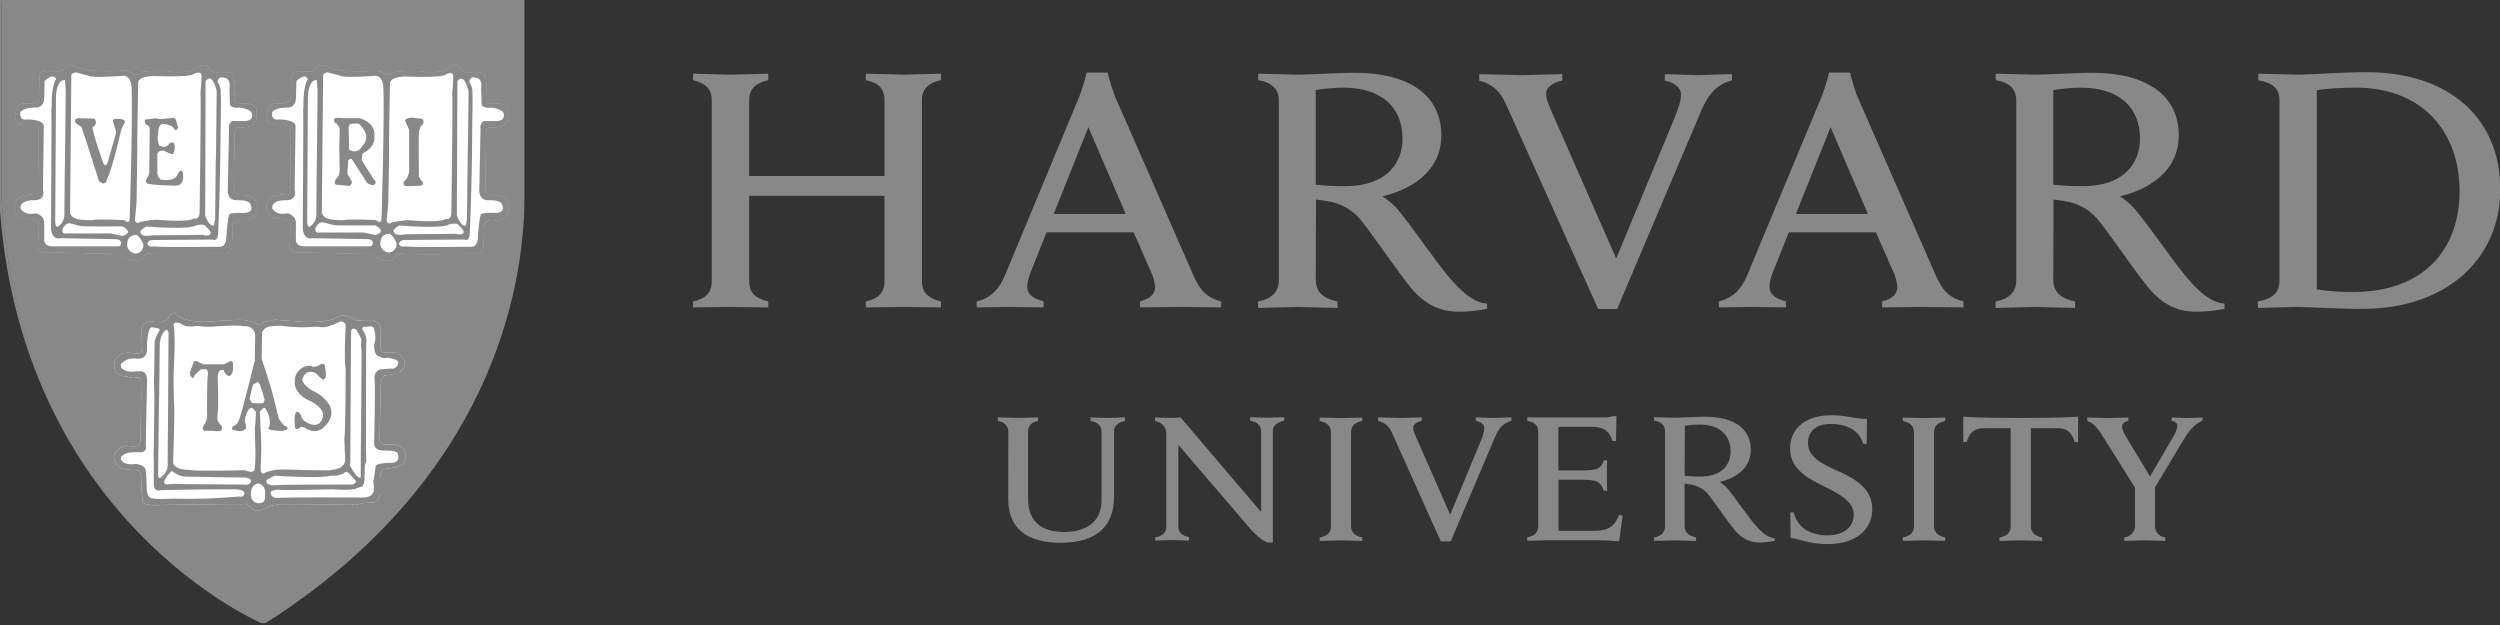 <svg width="200" height="50" viewBox="0 0 200 50" fill="none" xmlns="http://www.w3.org/2000/svg">
<rect x="0" y="0" width="200" height="50" fill="#333333" stroke="none"/>
<g clip-path="url(#clip0)">
<path d="M80.665 34.525C80.665 34.102 80.389 33.778 79.824 33.666V33.392C80.138 33.392 81.178 33.435 81.469 33.435C81.718 33.435 82.729 33.392 83.042 33.392V33.666C82.52 33.768 82.243 34.077 82.243 34.525V39.896C82.243 41.598 83.179 42.559 85.133 42.559C86.815 42.559 88.12 41.812 88.12 40.023V34.505C88.12 34.104 87.871 33.788 87.238 33.666V33.392C87.467 33.392 88.329 33.435 88.62 33.435C88.869 33.435 89.775 33.392 90.004 33.392V33.666C89.396 33.813 89.125 34.084 89.125 34.505V39.731C89.125 42.076 87.761 43.422 84.819 43.422C82.082 43.422 80.66 42.178 80.66 39.975L80.665 34.525Z" fill="#888888"/>
<path d="M92.415 42.997C93.052 42.878 93.303 42.554 93.303 42.158V34.737C93.303 34.107 92.97 33.826 92.397 33.669V33.395C92.721 33.42 93.263 33.432 93.54 33.432C93.843 33.437 94.146 33.425 94.448 33.395L100.887 40.959V34.488C100.887 34.09 100.638 33.773 100.006 33.649V33.375C100.235 33.375 101.063 33.418 101.36 33.418C101.608 33.418 102.502 33.375 102.736 33.375V33.649C102.121 33.793 101.825 34.067 101.825 34.488V43.4H101.437C101.188 43.343 100.732 43.082 100.028 42.31L94.269 35.59V42.133C94.269 42.532 94.498 42.848 95.125 42.972V43.246C94.896 43.246 94.067 43.201 93.771 43.201C93.522 43.201 92.649 43.246 92.415 43.246V42.997Z" fill="#888888"/>
<path d="M143.223 40.994H143.497C143.624 41.541 143.946 42.022 144.403 42.348C144.937 42.672 145.552 42.839 146.177 42.828C147.474 42.828 148.295 42.189 148.295 41.173C148.295 40.121 147.243 39.575 145.983 38.933C145.045 38.463 143.203 37.689 143.203 35.909C143.203 34.249 144.47 33.219 146.491 33.219C147.827 33.219 148.452 33.545 149.353 33.503L149.336 35.516H149.062C148.701 34.329 147.626 33.916 146.446 33.916C145.127 33.916 144.634 34.663 144.634 35.437C144.634 36.534 145.71 37.089 146.927 37.632C148.295 38.242 149.781 39.013 149.781 40.728C149.781 42.351 148.509 43.528 146.187 43.528C144.806 43.528 143.98 43.132 143.253 43.03L143.223 40.994Z" fill="#888888"/>
<path d="M172.401 38.779V42.139C172.415 42.356 172.506 42.562 172.657 42.719C172.808 42.876 173.01 42.975 173.227 42.997V43.271C172.909 43.271 171.863 43.226 171.562 43.226C171.313 43.226 170.318 43.271 169.944 43.271V42.997C170.164 42.975 170.37 42.878 170.526 42.721C170.681 42.565 170.778 42.358 170.798 42.139V38.925L172.401 38.779ZM170.9 39.174L168.272 34.986C167.826 34.239 167.483 33.858 166.983 33.674V33.4C167.343 33.4 168.314 33.445 168.588 33.445C168.862 33.445 169.885 33.4 170.263 33.4V33.674C169.929 33.734 169.765 33.9 169.765 34.154C169.804 34.428 169.909 34.689 170.071 34.913L172.003 38.119L173.867 34.913C174.037 34.658 174.147 34.368 174.188 34.065C174.188 33.873 174.051 33.716 173.735 33.674V33.4C174.048 33.4 174.713 33.445 174.922 33.445C175.131 33.445 175.895 33.4 176.209 33.4V33.649C175.492 33.943 175.044 34.572 174.611 35.299L172.227 39.281" fill="#888888"/>
<path d="M122.185 33.392H128.332C128.574 33.398 128.814 33.363 129.044 33.288H129.32L129.278 35.279H129.004C128.77 34.649 128.526 34.147 127.337 34.147H124.669V37.631H126.725C127 37.635 127.274 37.614 127.546 37.569C127.733 37.539 127.906 37.451 128.04 37.317C128.175 37.182 128.263 37.009 128.293 36.822H128.569C128.549 37.123 128.549 37.818 128.549 38.014C128.549 38.211 128.569 38.942 128.569 39.258H128.305C128.173 38.865 127.994 38.567 127.558 38.457C127.288 38.404 127.013 38.378 126.737 38.38H124.681V42.464H127.583C128.852 42.464 129.221 41.937 129.534 41.187L129.808 41.252L129.534 43.303C128.677 43.232 127.816 43.205 126.956 43.221H123.875C123.579 43.221 122.494 43.263 122.178 43.263V42.989C122.733 42.885 123.056 42.611 123.056 42.078V34.535C123.056 34.067 122.807 33.773 122.183 33.671L122.185 33.392Z" fill="#888888"/>
<path d="M106.477 34.59C106.477 34.092 106.174 33.803 105.581 33.677V33.405C105.912 33.405 106.977 33.445 107.289 33.445C107.55 33.445 108.647 33.405 108.981 33.405V33.677C108.391 33.803 108.082 34.055 108.082 34.59V42.089C108.082 42.587 108.386 42.87 108.981 42.997V43.271C108.647 43.271 107.595 43.229 107.289 43.229C107.025 43.229 105.912 43.271 105.581 43.271V42.997C106.186 42.883 106.477 42.619 106.477 42.089V34.59Z" fill="#888888"/>
<path d="M153.117 34.59C153.117 34.092 152.814 33.803 152.221 33.677V33.405C152.55 33.405 153.62 33.445 153.929 33.445C154.178 33.445 155.288 33.405 155.621 33.405V33.677C155.031 33.803 154.723 34.055 154.723 34.59V42.089C154.723 42.587 155.026 42.87 155.621 42.997V43.271C155.29 43.271 154.24 43.229 153.929 43.229C153.68 43.229 152.55 43.271 152.221 43.271V42.997C152.826 42.883 153.117 42.619 153.117 42.089V34.59Z" fill="#888888"/>
<path d="M161.66 33.435C158.29 33.435 157.75 33.373 157.061 33.331V35.364H157.337C157.586 34.463 158.084 34.254 158.741 34.254H160.854V42.089C160.854 42.619 160.565 42.883 159.958 42.997V43.271C160.291 43.271 161.414 43.229 161.673 43.229C161.981 43.229 163.036 43.271 163.365 43.271V42.997C162.77 42.87 162.469 42.594 162.469 42.089V34.254H164.565C165.239 34.254 165.722 34.483 165.973 35.364H166.245V33.331C165.56 33.373 165.02 33.435 161.65 33.435" fill="#888888"/>
<path d="M134.773 38.062C135.186 38.108 135.602 38.129 136.018 38.124C137.867 38.124 138.449 37.061 138.449 36.12C138.449 34.789 137.561 33.963 135.943 33.963C135.555 33.967 135.168 34.002 134.786 34.067L134.773 38.062ZM134.773 42.089C134.773 42.587 135.094 42.87 135.689 42.997V43.271C135.358 43.271 134.28 43.229 133.974 43.229C133.71 43.229 132.658 43.271 132.324 43.271V42.997C132.877 42.89 133.203 42.619 133.203 42.089V34.513C133.203 34.047 132.954 33.766 132.327 33.647V33.375C132.658 33.375 133.7 33.418 133.994 33.418C134.477 33.418 135.848 33.335 136.388 33.335C138.75 33.335 140.065 34.311 140.065 35.986C140.065 37.303 139.086 38.194 137.576 38.557C137.833 38.72 138.065 38.922 138.263 39.154C138.678 39.652 139.803 41.26 140.271 41.825C140.739 42.39 141.334 43.025 141.973 43.052V43.273C141.587 43.352 141.193 43.393 140.799 43.398C139.997 43.398 139.358 43.114 138.735 42.362C138.198 41.708 137.284 40.349 136.744 39.662C136.565 39.415 136.338 39.208 136.076 39.052C135.814 38.896 135.523 38.796 135.221 38.756C135.074 38.731 134.935 38.711 134.768 38.691L134.773 42.089Z" fill="#888888"/>
<path d="M111.354 34.619C111.262 34.382 111.113 34.17 110.919 34.005C110.725 33.839 110.493 33.724 110.244 33.671V33.392C110.595 33.392 111.807 33.437 112.076 33.437C112.345 33.437 113.382 33.392 113.741 33.392V33.661C113.422 33.723 113.056 33.91 113.056 34.229C113.056 34.462 113.198 34.781 113.47 35.381L116.016 41.172L118.425 35.371C118.595 35.023 118.706 34.648 118.751 34.263C118.751 33.957 118.47 33.746 118.069 33.661V33.392C118.39 33.392 119.174 33.437 119.418 33.437C119.662 33.437 120.56 33.392 120.911 33.392V33.671C120.309 33.833 119.943 34.169 119.607 34.948L116.06 43.305H115.262L111.354 34.619Z" fill="#888888"/>
<path d="M120.443 8.26C120.035 7.354 119.405 6.697 118.34 6.461V5.933C119.002 5.933 121.202 6.013 121.707 6.013C122.175 6.013 124.305 5.933 124.985 5.933V6.446C124.383 6.565 123.688 6.901 123.688 7.521C123.688 7.959 123.962 8.566 124.467 9.701L129.296 20.674L133.863 9.681C134.218 8.79 134.485 8.111 134.485 7.586C134.485 7.001 133.945 6.603 133.186 6.446V5.933C133.79 5.933 135.261 6.013 135.727 6.013C136.152 6.013 137.897 5.933 138.559 5.933V6.431C137.422 6.739 136.725 7.392 136.09 8.877L129.37 24.721H127.857L120.443 8.26Z" fill="#888888"/>
<path d="M55.444 24.119C56.32 23.918 56.938 23.519 56.938 22.526V8.002C56.938 7.046 56.365 6.65 55.444 6.411V5.896C55.905 5.896 57.888 5.973 58.371 5.973C58.926 5.973 61.007 5.896 61.462 5.896V6.411C60.586 6.61 59.937 7.008 59.937 8.002V14.079H70.758V8.002C70.758 7.006 70.183 6.61 69.265 6.411V5.896C69.723 5.896 71.754 5.973 72.319 5.973C72.799 5.973 74.827 5.896 75.28 5.896V6.411C74.404 6.61 73.755 7.008 73.755 8.002V22.526C73.755 23.48 74.364 23.88 75.28 24.119V24.595C74.827 24.595 72.791 24.555 72.319 24.555C71.763 24.555 69.723 24.595 69.265 24.595V24.119C70.136 23.918 70.758 23.519 70.758 22.526V15.662H59.937V22.526C59.937 23.522 60.546 23.88 61.462 24.119V24.595C61.007 24.595 58.926 24.555 58.371 24.555C57.888 24.555 55.905 24.595 55.444 24.595V24.119Z" fill="#888888"/>
<path d="M185.344 23.161C186.31 23.299 187.285 23.365 188.261 23.36C193.853 23.36 196.765 19.995 196.765 15.301C196.765 10.435 193.694 7.011 188.465 7.011C187.421 7.007 186.379 7.072 185.344 7.207V23.161ZM180.615 24.119C181.738 23.918 182.357 23.472 182.357 22.447V8.011C182.357 7.016 181.748 6.62 180.662 6.421V5.896C181.287 5.896 183.323 5.973 183.898 5.973C184.806 5.973 187.345 5.776 189.321 5.776C195.976 5.776 200.023 9.492 200.023 15.144C200.023 20.64 195.819 24.711 188.955 24.711C186.977 24.711 184.63 24.555 183.711 24.555C183.151 24.555 181.255 24.634 180.633 24.634L180.615 24.119Z" fill="#888888"/>
<path d="M105.261 14.776C106.037 14.861 106.818 14.9 107.598 14.893C111.1 14.893 112.2 12.877 112.2 11.097C112.2 8.569 110.515 7.011 107.449 7.011C106.716 7.018 105.984 7.084 105.261 7.207V14.776ZM105.261 22.394C105.261 23.357 105.871 23.887 107.003 24.119V24.634C106.379 24.634 104.343 24.555 103.768 24.555C103.27 24.555 101.279 24.634 100.649 24.634V24.119C101.692 23.917 102.307 23.4 102.307 22.394V8.051C102.307 7.168 101.829 6.61 100.652 6.411V5.896C101.279 5.896 103.25 5.973 103.805 5.973C104.721 5.973 107.317 5.821 108.34 5.821C112.82 5.821 115.309 7.673 115.309 10.838C115.309 13.327 113.45 15.017 110.597 15.709C111.085 16.021 111.522 16.404 111.894 16.847C112.685 17.775 114.866 20.896 115.747 21.964C116.628 23.031 117.758 24.231 118.967 24.286V24.706C118.238 24.852 117.496 24.929 116.752 24.938C115.227 24.938 114.014 24.403 112.835 22.974C111.817 21.73 110.04 19.101 109.022 17.8C108.684 17.334 108.255 16.941 107.76 16.647C107.265 16.352 106.716 16.162 106.145 16.087C105.861 16.038 105.595 16 105.281 15.966L105.261 22.394Z" fill="#888888"/>
<path d="M164.263 14.776C165.039 14.86 165.821 14.899 166.602 14.893C170.104 14.893 171.201 12.877 171.201 11.097C171.201 8.569 169.517 7.011 166.455 7.011C165.72 7.018 164.987 7.084 164.263 7.207V14.776ZM164.263 22.394C164.263 23.357 164.875 23.887 166.005 24.119V24.634C165.383 24.634 163.347 24.555 162.769 24.555C162.272 24.555 160.28 24.634 159.648 24.634V24.119C160.689 23.917 161.303 23.4 161.303 22.394V8.051C161.303 7.168 160.823 6.61 159.653 6.411V5.896C160.28 5.896 162.247 5.973 162.804 5.973C163.723 5.973 166.316 5.821 167.334 5.821C171.814 5.821 174.303 7.673 174.303 10.838C174.303 13.327 172.448 15.017 169.591 15.709C170.08 16.019 170.517 16.403 170.888 16.847C171.687 17.775 173.874 20.896 174.746 21.964C175.617 23.031 176.759 24.231 177.961 24.286V24.706C177.235 24.852 176.497 24.929 175.756 24.938C174.228 24.938 173.018 24.403 171.834 22.974C170.818 21.73 169.046 19.101 168.018 17.8C167.681 17.334 167.253 16.943 166.76 16.648C166.266 16.354 165.718 16.163 165.149 16.087C164.86 16.038 164.596 16 164.278 15.966L164.263 22.394Z" fill="#888888"/>
<path d="M90.056 17.116L87.07 10.172L84.297 17.116H90.056ZM78.125 24.114C79.31 23.838 79.959 23.071 80.392 22.043L86.385 7.626C86.605 7.029 86.788 6.42 86.936 5.801H88.613C88.762 6.42 88.946 7.03 89.163 7.628L95.497 22.083C95.948 23.079 96.438 23.798 97.697 24.114V24.594C97.013 24.594 94.88 24.555 94.395 24.555C93.909 24.555 91.878 24.594 91.194 24.594V24.114C92.117 23.888 92.409 23.42 92.409 22.964C92.374 22.521 92.254 22.09 92.055 21.692L90.694 18.586H83.725L82.481 21.71C82.316 22.088 82.212 22.491 82.174 22.902C82.174 23.422 82.448 23.838 83.493 24.114V24.594C82.874 24.594 81.239 24.555 80.855 24.555L78.142 24.594L78.125 24.114Z" fill="#888888"/>
<path d="M149.432 17.116L146.445 10.172L143.675 17.116H149.432ZM137.5 24.114C138.682 23.838 139.334 23.071 139.765 22.043L145.773 7.626C145.993 7.029 146.179 6.42 146.328 5.801H148.006C148.152 6.42 148.334 7.03 148.551 7.628L154.885 22.083C155.333 23.079 155.828 23.798 157.08 24.114V24.594C156.395 24.594 154.26 24.555 153.772 24.555C153.284 24.555 151.261 24.594 150.574 24.594V24.114C151.502 23.888 151.789 23.42 151.789 22.964C151.754 22.522 151.637 22.091 151.443 21.692L150.074 18.586H143.105L141.861 21.71C141.696 22.088 141.594 22.491 141.557 22.902C141.557 23.422 141.828 23.838 142.874 24.114V24.594C142.251 24.594 140.619 24.555 140.233 24.555L137.523 24.594L137.5 24.114Z" fill="#888888"/>
<path d="M0.112 0.067H41.898V15.851C41.898 23.084 39.205 38.42 21.16 49.836C21.16 49.836 1.608 41.67 0.112 15.851V0.067Z" fill="#888888"/>
<path d="M0.025 0.025H41.852V15.822C41.852 23.057 39.157 38.403 21.095 49.826C21.095 49.826 1.523 41.656 0.025 15.822V0.025Z" stroke="#888888" stroke-width="0.2"/>
<path d="M31.735 20.349C31.735 20.349 31.364 21.536 29.706 20.317L24.017 20.18C24.017 20.18 23.27 20.429 23.17 19.64C23.17 19.64 23.307 18.082 23.238 17.947C23.238 17.947 23.273 17.507 22.526 17.507C22.526 17.507 21.376 17.641 21.341 16.626C21.341 16.626 21.142 15.541 22.73 15.578C22.73 15.578 23.228 15.827 23.273 15.17C23.273 15.17 23.205 10.765 23.238 10.441C23.238 10.441 23.375 10.038 22.596 9.968C22.596 9.968 21.478 10.217 21.351 9.47C21.351 9.47 21.284 8.353 22.03 8.283C22.03 8.283 22.944 8.353 23.113 8.114C23.113 8.114 23.317 8.248 23.282 7.44L23.317 6.048C23.317 6.048 23.414 5.675 23.992 5.712C23.992 5.712 25.042 5.779 25.179 5.675C25.29 5.535 25.392 5.388 25.483 5.234C25.483 5.234 26.025 5.202 26.127 5.339C26.127 5.339 26.939 5.881 30.02 5.675C30.02 5.675 30.495 5.675 30.595 5.812C30.595 5.812 31.172 6.252 31.511 5.779C32.177 5.688 32.852 5.658 33.524 5.692C33.524 5.692 35.187 6.13 36.334 5.195L36.707 5.264C36.707 5.264 37.182 6.041 37.521 5.804C37.521 5.804 38.536 5.705 38.706 5.906C38.706 5.906 39.042 6.404 38.875 7.736C38.875 7.736 38.673 8.311 39.654 8.311C39.654 8.311 40.774 8.107 40.635 9.154C40.635 9.154 40.941 10.341 39.079 10.172C38.956 10.34 38.885 10.541 38.875 10.75C38.875 10.75 38.84 14.607 38.808 15.05C38.808 15.05 38.773 15.66 39.584 15.623C39.584 15.623 40.669 15.553 40.707 16.536C40.707 16.536 40.839 17.823 39.281 17.587C39.281 17.587 38.808 17.654 38.736 17.96L38.673 19.652C38.673 19.652 38.706 20.498 37.76 20.294C37.623 20.294 32.479 20.399 32.036 20.262C32.036 20.262 31.787 20.23 31.73 20.361" fill="white"/>
<path d="M20.802 26.009C20.93 25.956 21.037 25.863 21.106 25.742C21.106 25.742 21.82 25.673 21.919 25.571L24.159 25.742C24.159 25.742 26.36 25.909 27.308 25.227C27.505 25.229 27.7 25.264 27.885 25.332C27.885 25.332 28.358 25.434 28.492 25.635L29.779 25.601C29.779 25.601 30.526 25.849 30.456 26.315V26.922C30.456 26.922 30.319 28.142 30.658 28.211H31.653C31.653 28.211 32.467 28.582 32.363 29.058C32.368 29.252 32.303 29.441 32.179 29.591C32.055 29.74 31.88 29.839 31.688 29.869C31.38 29.962 31.061 30.019 30.74 30.038C30.593 30.237 30.498 30.47 30.466 30.715L30.367 35.15C30.367 35.15 30.297 35.626 31.011 35.558C31.011 35.558 32.056 35.456 32.363 36.034C32.363 36.034 32.636 37.014 32.094 37.184L31.688 37.383L30.805 37.525C30.805 37.525 30.436 37.554 30.401 38.199V39.381C30.401 39.381 30.436 40.197 29.789 40.197L28.841 40.265C28.736 40.331 28.617 40.371 28.494 40.383C28.371 40.394 28.247 40.376 28.132 40.329C28.132 40.329 22.375 40.434 22.173 40.364L21.494 40.501C21.494 40.501 20.747 41.178 20.14 40.67L19.667 40.297C19.512 40.331 19.353 40.342 19.194 40.329C19.057 40.297 12.828 40.399 12.828 40.399C12.828 40.399 11.506 40.536 11.407 40.093C11.407 40.093 11.237 38.368 11.305 38.162C11.305 38.162 11.305 37.664 11.001 37.624C11.001 37.624 9.679 37.554 9.645 37.417C9.645 37.417 8.933 36.92 9.147 36.404C9.223 36.206 9.351 36.032 9.518 35.9C9.685 35.769 9.884 35.685 10.095 35.658C10.095 35.658 11.178 35.83 11.178 35.523C11.228 35.348 11.252 35.166 11.247 34.983C11.247 34.983 11.315 30.951 11.28 30.683C11.28 30.683 11.382 30.185 10.941 30.185C10.683 30.259 10.406 30.234 10.165 30.115C10.165 30.115 9.351 30.15 9.169 29.506C9.093 29.257 9.118 28.989 9.236 28.759C9.236 28.759 9.61 28.012 10.692 28.261C10.692 28.261 11.302 28.43 11.369 27.992L11.337 26.365C11.337 26.365 11.2 25.927 12.046 25.69C12.046 25.69 13.131 25.994 13.467 25.441C13.467 25.441 13.841 24.695 14.142 25.192C14.142 25.192 14.789 25.805 16.549 25.74C16.549 25.74 19.597 25.491 19.665 25.633C19.665 25.633 20.411 25.74 20.613 25.974L20.802 26.009Z" fill="white"/>
<path d="M11.598 20.349C11.598 20.349 11.225 21.536 9.565 20.316L3.878 20.179C3.878 20.179 3.131 20.428 3.029 19.639C3.029 19.639 3.166 18.081 3.096 17.947C3.096 17.947 3.131 17.504 2.387 17.504C2.387 17.504 1.237 17.643 1.205 16.625C1.205 16.625 0.998 15.54 2.591 15.578C2.591 15.578 3.089 15.826 3.131 15.169C3.131 15.169 3.064 10.769 3.096 10.441C3.096 10.441 3.233 10.037 2.454 9.968C2.454 9.968 1.337 10.217 1.21 9.47C1.21 9.47 1.14 8.355 1.884 8.285C1.884 8.285 2.798 8.355 2.967 8.119C2.967 8.119 3.171 8.25 3.136 7.437L3.164 6.028C3.164 6.028 3.266 5.655 3.838 5.689C3.838 5.689 4.891 5.757 5.028 5.655C5.139 5.515 5.24 5.368 5.329 5.214C5.329 5.214 5.874 5.184 5.973 5.316C5.973 5.316 6.785 5.861 9.871 5.655C9.871 5.655 10.341 5.655 10.443 5.791C10.443 5.791 11.018 6.232 11.357 5.757C12.031 5.672 12.712 5.65 13.39 5.689C13.39 5.689 15.045 6.13 16.198 5.192L16.568 5.259C16.568 5.259 17.044 6.035 17.385 5.799C17.385 5.799 18.4 5.697 18.569 5.901C18.569 5.901 18.908 6.399 18.736 7.73C18.736 7.73 18.535 8.305 19.515 8.305C19.515 8.305 20.633 8.104 20.511 9.149C20.511 9.149 20.817 10.336 18.955 10.167C18.832 10.335 18.761 10.536 18.749 10.744C18.749 10.744 18.716 14.602 18.684 15.045C18.684 15.045 18.649 15.65 19.463 15.617C19.463 15.617 20.546 15.548 20.578 16.533C20.578 16.533 20.712 17.817 19.157 17.581C19.157 17.581 18.684 17.651 18.614 17.954L18.547 19.647C18.547 19.647 18.582 20.493 17.631 20.291C17.497 20.291 12.352 20.391 11.907 20.256C11.907 20.256 11.658 20.224 11.603 20.356" fill="white"/>
<path d="M31.735 20.349C31.735 20.349 31.364 21.536 29.706 20.317L24.017 20.18C24.017 20.18 23.27 20.429 23.17 19.64C23.17 19.64 23.307 18.082 23.238 17.947C23.238 17.947 23.273 17.507 22.526 17.507C22.526 17.507 21.376 17.641 21.341 16.626C21.341 16.626 21.142 15.541 22.73 15.578C22.73 15.578 23.228 15.827 23.273 15.17C23.273 15.17 23.205 10.765 23.238 10.441C23.238 10.441 23.375 10.038 22.596 9.968C22.596 9.968 21.478 10.217 21.351 9.47C21.351 9.47 21.284 8.353 22.03 8.283C22.03 8.283 22.944 8.353 23.113 8.114C23.113 8.114 23.317 8.248 23.282 7.44L23.317 6.048C23.317 6.048 23.414 5.675 23.992 5.712C23.992 5.712 25.042 5.779 25.179 5.675C25.29 5.535 25.392 5.388 25.483 5.234C25.483 5.234 26.025 5.202 26.127 5.339C26.127 5.339 26.939 5.881 30.02 5.675C30.02 5.675 30.495 5.675 30.595 5.812C30.595 5.812 31.172 6.252 31.511 5.779C32.177 5.688 32.852 5.658 33.524 5.692C33.524 5.692 35.187 6.13 36.334 5.195L36.707 5.264C36.707 5.264 37.182 6.041 37.521 5.804C37.521 5.804 38.536 5.705 38.706 5.906C38.706 5.906 39.042 6.404 38.875 7.736C38.875 7.736 38.673 8.311 39.654 8.311C39.654 8.311 40.774 8.107 40.635 9.154C40.635 9.154 40.941 10.341 39.079 10.172C38.956 10.34 38.885 10.541 38.875 10.75C38.875 10.75 38.84 14.607 38.808 15.05C38.808 15.05 38.773 15.66 39.584 15.623C39.584 15.623 40.669 15.553 40.707 16.536C40.707 16.536 40.839 17.823 39.281 17.587C39.281 17.587 38.808 17.654 38.736 17.96L38.673 19.652C38.673 19.652 38.706 20.498 37.76 20.294C37.623 20.294 32.479 20.399 32.036 20.262C32.036 20.262 31.787 20.23 31.73 20.361" fill="#888888"/>
<path d="M31.735 20.352C31.735 20.352 31.364 21.539 29.706 20.317L24.017 20.18C24.017 20.18 23.27 20.429 23.171 19.64C23.171 19.64 23.308 18.082 23.238 17.947C23.238 17.947 23.273 17.507 22.526 17.507C22.526 17.507 21.376 17.644 21.341 16.626C21.341 16.626 21.14 15.543 22.73 15.578C22.73 15.578 23.228 15.827 23.273 15.17C23.273 15.17 23.206 10.767 23.238 10.441C23.238 10.441 23.375 10.035 22.596 9.968C22.596 9.968 21.478 10.217 21.351 9.47C21.351 9.47 21.284 8.35 22.031 8.283C22.031 8.283 22.944 8.35 23.113 8.114C23.113 8.114 23.318 8.248 23.283 7.437L23.318 6.046C23.318 6.046 23.415 5.675 23.995 5.712C23.995 5.712 25.042 5.779 25.179 5.675C25.29 5.535 25.391 5.388 25.483 5.234C25.483 5.234 26.025 5.202 26.128 5.336C26.128 5.336 26.939 5.879 30.02 5.675C30.02 5.675 30.495 5.675 30.595 5.812C30.595 5.812 31.172 6.25 31.511 5.779C32.178 5.688 32.852 5.658 33.524 5.692C33.524 5.692 35.187 6.13 36.337 5.195L36.71 5.262C36.71 5.262 37.183 6.038 37.521 5.804C37.521 5.804 38.537 5.705 38.706 5.904C38.706 5.904 39.044 6.402 38.875 7.733C38.875 7.733 38.674 8.311 39.657 8.311C39.657 8.311 40.774 8.107 40.635 9.154C40.635 9.154 40.941 10.341 39.079 10.172C38.957 10.341 38.886 10.541 38.875 10.75C38.875 10.75 38.843 14.607 38.808 15.048C38.808 15.048 38.773 15.658 39.587 15.625C39.587 15.625 40.672 15.556 40.707 16.536C40.707 16.536 40.839 17.823 39.281 17.587C39.281 17.587 38.808 17.656 38.738 17.96L38.674 19.652C38.674 19.652 38.706 20.498 37.76 20.294C37.626 20.294 32.479 20.399 32.036 20.262C32.031 20.25 31.802 20.217 31.735 20.352Z" fill="#888888" stroke="#888888" stroke-width="0.01"/>
<path d="M25.344 6.399C25.344 6.399 25.412 7.078 25.412 7.25C25.412 7.422 25.309 17.031 25.309 17.031C25.334 17.249 25.296 17.471 25.201 17.669C25.105 17.867 24.956 18.034 24.769 18.151C24.769 18.151 24.598 18.216 24.565 17.743L24.633 7.588C24.633 7.588 24.7 6.331 25.344 6.399Z" fill="white"/>
<path d="M25.344 6.399C25.344 6.399 25.412 7.076 25.412 7.247C25.412 7.419 25.312 17.033 25.312 17.033C25.336 17.252 25.297 17.473 25.201 17.67C25.105 17.868 24.956 18.034 24.769 18.151C24.769 18.151 24.598 18.218 24.565 17.743L24.633 7.588C24.633 7.588 24.7 6.331 25.344 6.399Z" stroke="#888888" stroke-width="0.01"/>
<path d="M24.221 18.25C24.221 18.25 24.288 8.703 24.255 8.544C24.223 8.385 24.288 8.681 24.288 8.681C24.288 8.681 24.186 7.021 24.626 6.341C24.626 6.341 24.489 5.769 23.713 6.478L23.678 7.857C23.678 7.857 23.678 8.638 22.969 8.604C22.969 8.604 22.155 8.569 21.782 8.942C21.782 8.942 21.58 9.689 22.356 9.554C22.356 9.554 23.576 9.554 23.646 10.052L23.569 15.169C23.569 15.169 23.84 16.02 22.894 16.02C22.894 16.02 21.739 15.948 21.774 16.657C21.774 16.657 22.023 17.267 22.994 17.066C22.994 17.066 23.705 17.198 23.671 17.88V19.164C23.671 19.164 23.603 19.676 24.28 19.706H29.562C29.562 19.706 29.83 19.741 29.83 19.403C29.83 19.403 29.798 19.131 29.392 19.131L25 19.057C25 19.057 24.288 19.306 24.221 18.243" fill="white"/>
<path d="M25.236 18.236C25.236 18.236 25.102 18.709 25.609 18.609H29.094L30.04 18.808C30.04 18.808 31.02 18.559 30.04 18.026C30.04 18.026 26.926 18.059 26.655 17.992L25.873 17.79C25.873 17.79 25.537 17.656 25.233 18.228" fill="white"/>
<path d="M25.237 18.236C25.237 18.236 25.1 18.711 25.608 18.612H29.092L30.04 18.808C30.04 18.808 31.036 18.559 30.04 18.027C30.04 18.027 26.927 18.057 26.655 17.992C26.655 17.992 26.011 17.823 25.874 17.79C25.876 17.798 25.54 17.661 25.237 18.236Z" stroke="#888888" stroke-width="0.01"/>
<path d="M31.036 18.711C31.036 18.711 30.394 18.711 30.426 19.557C30.447 19.739 30.536 19.905 30.674 20.024C30.812 20.143 30.991 20.206 31.173 20.2C31.347 20.167 31.502 20.068 31.603 19.923C31.705 19.777 31.745 19.598 31.715 19.423C31.715 19.423 31.342 18.577 31.038 18.711" fill="white"/>
<path d="M31.504 18.372C31.504 18.372 31.808 18.034 32.002 18.034C32.002 18.034 35.387 18.338 35.959 17.932C35.959 17.932 36.469 17.832 36.606 17.932C36.606 17.932 37.104 18.338 37.104 18.576C37.104 18.576 37.072 18.883 36.462 18.708L32.432 18.746C32.432 18.746 31.382 18.995 31.487 18.372" fill="white"/>
<path d="M31.501 18.372C31.501 18.372 31.805 18.034 31.999 18.034C31.999 18.034 35.384 18.337 35.956 17.932C35.956 17.932 36.469 17.83 36.603 17.932C36.603 17.932 37.101 18.337 37.101 18.576C37.101 18.576 37.069 18.883 36.459 18.711L32.427 18.746C32.427 18.746 31.397 18.982 31.501 18.372Z" stroke="#888888" stroke-width="0.01"/>
<path d="M31.939 19.47C31.939 19.47 31.939 19.196 32.415 19.196L37.144 19.164C37.144 19.164 37.584 19.4 37.584 18.589C37.584 18.589 37.758 14.898 37.773 10.836C37.773 9.627 37.833 8.347 37.791 7.18C37.791 7.18 37.686 6.682 37.542 6.568C37.542 6.568 37.542 6.028 38.119 6.232C38.119 6.232 38.617 6.267 38.49 7.046L38.527 8.228C38.527 8.228 38.423 8.726 39.336 8.601C39.336 8.601 40.25 8.738 40.285 9.074C40.285 9.074 40.556 9.754 39.476 9.684H38.692C38.591 9.746 38.513 9.839 38.469 9.949C38.424 10.058 38.415 10.179 38.443 10.294L38.343 15.207C38.343 15.207 38.274 16.05 39.09 16.018C39.09 16.018 39.936 15.983 40.105 16.254C40.105 16.254 40.685 17.101 39.428 17.033C39.428 17.033 38.649 16.998 38.48 17.135C38.48 17.135 38.346 17.302 38.231 18.898C38.231 18.898 38.301 19.846 37.589 19.741C37.589 19.741 32.88 19.808 32.442 19.706C32.442 19.706 31.969 19.846 31.9 19.457" fill="white"/>
<path d="M25.849 6.093L25.747 16.964C25.747 16.964 25.715 17.462 26.561 17.571C26.561 17.571 27.542 17.671 27.776 17.571C27.776 17.571 28.423 17.536 30.08 17.604C30.08 17.604 30.488 18.014 30.523 17.502C30.523 17.502 30.79 8.703 30.658 6.869C30.658 6.869 30.62 6.093 30.048 6.058C30.048 6.058 27.474 6.267 27.238 6.058L26.22 5.789C26.22 5.789 25.814 5.824 25.849 6.093Z" fill="white"/>
<path d="M31.199 6.635C31.199 6.635 31.097 11.75 31.132 11.919L31.065 16.217L30.928 17.71C30.928 17.71 31.132 18.014 31.301 17.812C31.301 17.812 32.384 17.539 33.061 17.643C33.061 17.643 35.231 17.845 35.669 17.504C35.669 17.504 36.007 17.673 36.107 17.133C36.107 17.133 36.241 7.656 36.179 7.486C36.179 7.486 36.309 6.127 36.241 5.993C36.241 5.993 36.212 5.689 35.634 5.958C35.634 5.958 35.701 6.23 32.486 6.125C32.486 6.125 31.269 6.093 31.199 6.635Z" fill="white"/>
<path d="M36.583 6.501L36.548 17.203C36.548 17.203 36.819 18.151 37.26 18.061C37.309 17.883 37.342 17.701 37.357 17.517L37.494 7.325C37.494 7.325 37.155 5.702 36.583 6.511" fill="white"/>
<path d="M36.58 6.501L36.548 17.203C36.548 17.203 36.819 18.151 37.26 18.062C37.311 17.884 37.344 17.701 37.359 17.517L37.494 7.312C37.494 7.312 37.155 5.692 36.58 6.501Z" stroke="#888888" stroke-width="0.01"/>
<path d="M32.426 9.704C32.324 9.435 33.001 9.401 33.001 9.401L33.342 9.468C33.503 9.453 33.665 9.477 33.815 9.538C33.846 9.585 33.867 9.639 33.876 9.695C33.884 9.751 33.88 9.809 33.864 9.863C33.848 9.918 33.82 9.968 33.782 10.011C33.745 10.054 33.698 10.087 33.645 10.11L33.511 10.553C33.476 10.926 33.511 14.142 33.511 14.142C33.605 14.311 33.719 14.469 33.85 14.612C33.85 14.918 33.476 14.861 33.476 14.861L32.496 14.896C32.19 14.861 32.292 14.523 32.292 14.523C32.63 14.353 32.732 13.744 32.732 13.744V10.381L32.426 9.704Z" fill="#888888"/>
<path d="M27.886 10.177C27.921 10.924 27.921 11.939 27.921 11.939C27.994 12.008 28.084 12.059 28.181 12.087C28.279 12.115 28.382 12.119 28.481 12.099C28.581 12.079 28.674 12.036 28.753 11.973C28.832 11.909 28.895 11.828 28.936 11.735C29.78 10.924 28.936 10.177 28.802 9.975C28.667 9.774 27.988 9.94 27.988 9.94L27.886 10.177ZM27.853 12.855L27.786 13.903L28.087 14.4C28.294 14.672 27.953 14.876 27.953 14.876L26.87 14.774C26.669 14.672 26.87 14.333 26.87 14.333C26.959 14.257 27.032 14.164 27.085 14.059C27.137 13.954 27.169 13.84 27.176 13.723L27.142 11.76L27.176 10.339C27.176 10.167 26.905 9.866 26.905 9.866C26.656 9.831 26.736 9.527 26.736 9.527C26.803 9.356 27.378 9.458 27.378 9.458H28.797C30.151 9.898 29.947 10.881 29.947 10.881C30.051 11.862 29.001 12.27 29.001 12.27L28.931 12.81L29.914 14.366C29.96 14.394 29.997 14.435 30.021 14.483C30.046 14.531 30.056 14.585 30.051 14.639C29.914 15.013 29.372 14.639 29.372 14.639L28.154 12.743C28.05 12.606 27.848 12.845 27.848 12.845" fill="#888888"/>
<path d="M20.802 26.009C20.93 25.956 21.037 25.863 21.106 25.742C21.106 25.742 21.82 25.673 21.919 25.571L24.159 25.742C24.159 25.742 26.36 25.909 27.308 25.227C27.505 25.229 27.7 25.264 27.885 25.332C27.885 25.332 28.358 25.434 28.492 25.635L29.779 25.601C29.779 25.601 30.526 25.849 30.456 26.315V26.922C30.456 26.922 30.319 28.142 30.658 28.211H31.653C31.653 28.211 32.467 28.582 32.363 29.058C32.368 29.252 32.303 29.441 32.179 29.591C32.055 29.74 31.88 29.839 31.688 29.869C31.38 29.962 31.061 30.019 30.74 30.038C30.593 30.237 30.498 30.47 30.466 30.715L30.367 35.15C30.367 35.15 30.297 35.626 31.011 35.558C31.011 35.558 32.056 35.456 32.363 36.034C32.363 36.034 32.636 37.014 32.094 37.184L31.688 37.383L30.805 37.525C30.805 37.525 30.436 37.554 30.401 38.199V39.381C30.401 39.381 30.436 40.197 29.789 40.197L28.841 40.265C28.736 40.331 28.617 40.371 28.494 40.383C28.371 40.394 28.247 40.376 28.132 40.329C28.132 40.329 22.375 40.434 22.173 40.364L21.494 40.501C21.494 40.501 20.747 41.178 20.14 40.67L19.667 40.297C19.512 40.331 19.353 40.342 19.194 40.329C19.057 40.297 12.828 40.399 12.828 40.399C12.828 40.399 11.506 40.536 11.407 40.093C11.407 40.093 11.237 38.368 11.305 38.162C11.305 38.162 11.305 37.664 11.001 37.624C11.001 37.624 9.679 37.554 9.645 37.417C9.645 37.417 8.933 36.92 9.147 36.404C9.223 36.206 9.351 36.032 9.518 35.9C9.685 35.769 9.884 35.685 10.095 35.658C10.095 35.658 11.178 35.83 11.178 35.523C11.228 35.348 11.252 35.166 11.247 34.983C11.247 34.983 11.315 30.951 11.28 30.683C11.28 30.683 11.382 30.185 10.941 30.185C10.683 30.259 10.406 30.234 10.165 30.115C10.165 30.115 9.351 30.15 9.169 29.506C9.093 29.257 9.118 28.989 9.236 28.759C9.236 28.759 9.61 28.012 10.692 28.261C10.692 28.261 11.302 28.43 11.369 27.992L11.337 26.365C11.337 26.365 11.2 25.927 12.046 25.69C12.046 25.69 13.131 25.994 13.467 25.441C13.467 25.441 13.841 24.695 14.142 25.192C14.142 25.192 14.789 25.805 16.549 25.74C16.549 25.74 19.597 25.491 19.665 25.633C19.665 25.633 20.411 25.74 20.613 25.974L20.802 26.009Z" fill="#888888"/>
<path d="M20.802 25.965C20.93 25.912 21.037 25.818 21.106 25.697C21.106 25.697 21.817 25.63 21.92 25.527L24.16 25.697C24.16 25.697 26.36 25.866 27.308 25.186C27.505 25.188 27.7 25.223 27.885 25.291C27.885 25.291 28.358 25.393 28.493 25.592L29.782 25.56C29.782 25.56 30.528 25.809 30.456 26.272V26.881C30.456 26.881 30.322 28.101 30.66 28.168H31.643C31.643 28.168 32.455 28.541 32.355 29.014C32.361 29.209 32.296 29.4 32.171 29.549C32.046 29.699 31.871 29.799 31.678 29.828C31.37 29.921 31.052 29.978 30.73 29.997C30.584 30.197 30.49 30.43 30.456 30.674L30.357 35.109C30.357 35.109 30.287 35.582 30.999 35.515C30.999 35.515 32.047 35.416 32.355 35.99C32.355 35.99 32.627 36.971 32.084 37.143L31.678 37.344L30.79 37.474C30.79 37.474 30.419 37.506 30.387 38.148V39.336C30.387 39.336 30.419 40.147 29.777 40.147L28.829 40.217C28.724 40.283 28.605 40.324 28.481 40.336C28.357 40.348 28.232 40.33 28.117 40.284C28.117 40.284 22.36 40.386 22.159 40.314L21.479 40.453C21.479 40.453 20.732 41.13 20.125 40.62L19.652 40.246C19.497 40.28 19.338 40.292 19.179 40.284C19.043 40.246 12.813 40.351 12.813 40.351C12.813 40.351 11.491 40.488 11.389 40.045C11.389 40.045 11.223 38.318 11.29 38.114C11.29 38.114 11.29 37.616 10.984 37.573C10.984 37.573 9.665 37.506 9.63 37.372C9.63 37.372 8.918 36.862 9.132 36.356C9.208 36.158 9.336 35.984 9.503 35.852C9.67 35.721 9.869 35.637 10.08 35.61C10.08 35.61 11.163 35.784 11.163 35.475C11.213 35.301 11.237 35.119 11.232 34.938C11.232 34.938 11.3 30.906 11.265 30.635C11.265 30.635 11.367 30.137 10.926 30.137C10.667 30.211 10.39 30.187 10.147 30.07C10.147 30.07 9.336 30.102 9.167 29.46C9.091 29.212 9.115 28.944 9.234 28.713C9.234 28.713 9.605 27.966 10.69 28.215C10.69 28.215 11.3 28.387 11.367 27.949L11.332 26.321C11.332 26.321 11.198 25.881 12.044 25.645C12.044 25.645 13.127 25.948 13.465 25.396C13.465 25.396 13.838 24.649 14.139 25.147C14.139 25.147 14.787 25.759 16.546 25.692C16.546 25.692 19.595 25.443 19.662 25.587C19.662 25.587 20.409 25.692 20.61 25.928L20.802 25.965Z" stroke="#888888" stroke-width="0.01"/>
<path d="M21.68 39.316C21.888 39.207 22.124 39.159 22.359 39.179C22.63 39.246 26.59 39.147 26.59 39.147C26.59 39.147 28.317 39.281 28.581 39.042L28.984 38.908C29.089 38.772 29.149 38.606 29.153 38.435C29.153 38.161 29.188 37.248 29.188 37.248L29.293 36.912C29.293 36.912 29.258 36.573 29.293 27.531C29.293 27.531 29.425 26.825 28.984 26.381C28.984 26.381 28.984 26.113 29.119 26.133C29.253 26.152 29.188 26.167 29.188 26.167C29.188 26.167 29.798 25.996 29.898 26.232C29.898 26.232 30.171 27.044 29.932 27.519C29.932 27.519 29.865 28.514 30.375 28.514C30.46 28.581 30.56 28.626 30.666 28.644C30.772 28.662 30.881 28.652 30.983 28.616C30.983 28.616 31.864 28.718 31.864 28.987C31.866 29.063 31.85 29.139 31.819 29.208C31.787 29.277 31.74 29.338 31.681 29.386C31.622 29.434 31.553 29.468 31.479 29.485C31.405 29.502 31.328 29.502 31.254 29.485L30.44 29.55C30.279 29.588 30.14 29.687 30.052 29.827C29.963 29.966 29.933 30.135 29.967 30.296C30.037 30.939 29.932 35.545 29.932 35.545C29.932 35.545 29.932 36.088 30.781 36.043C30.781 36.043 31.829 36.008 31.829 36.312C31.829 36.312 32.1 36.989 31.356 37.024C31.356 37.024 29.932 36.989 30.037 37.395C30 37.77 29.943 38.143 29.865 38.512C29.865 38.512 30.002 39.294 29.83 39.428C29.83 39.428 29.731 39.866 28.817 39.801C28.817 39.801 22.994 39.766 22.08 39.834C22.08 39.834 21.538 39.766 21.672 39.294" fill="white"/>
<path d="M20.633 38.671C20.789 38.696 20.931 38.774 21.035 38.892C21.14 39.009 21.201 39.159 21.208 39.316C21.208 39.856 21.243 40.16 20.902 40.227C20.818 40.255 20.729 40.264 20.641 40.255C20.553 40.246 20.468 40.218 20.392 40.174C20.315 40.129 20.249 40.069 20.198 39.997C20.146 39.925 20.111 39.843 20.093 39.757C19.989 39.316 20.158 38.761 20.633 38.671Z" fill="white"/>
<path d="M21.313 38.403C21.313 38.403 21.921 37.992 22.159 38.064C22.159 38.064 25.238 38.263 26.189 38.099C27.14 37.935 26.56 38.064 26.56 38.064C26.56 38.064 27.374 38.064 27.608 37.755C27.68 37.739 27.756 37.747 27.824 37.778C27.892 37.809 27.948 37.861 27.983 37.927L28.481 38.472C28.481 38.472 28.518 38.808 27.941 38.773C27.941 38.773 22.421 38.773 22.254 38.808C22.254 38.808 21.204 38.975 21.306 38.403" fill="white"/>
<path d="M21.311 38.403C21.311 38.403 21.92 37.992 22.157 38.062C22.157 38.062 25.24 38.264 26.189 38.099C27.137 37.935 26.559 38.062 26.559 38.062C26.559 38.062 27.373 38.062 27.61 37.756C27.682 37.74 27.758 37.748 27.825 37.779C27.893 37.81 27.948 37.862 27.983 37.928L28.481 38.473C28.481 38.473 28.518 38.809 27.941 38.774C27.941 38.774 22.421 38.774 22.251 38.809C22.259 38.809 21.211 38.968 21.311 38.403Z" stroke="#888888" stroke-width="0.01"/>
<path d="M13.286 26.382C13.286 26.382 13.523 26.382 13.488 26.788L13.421 37.014C13.444 37.225 13.413 37.439 13.33 37.634C13.247 37.83 13.116 38.001 12.948 38.132C12.948 38.132 12.642 38.502 12.642 37.928L12.779 27.499C12.779 27.499 12.811 26.72 13.277 26.382" fill="white"/>
<path d="M13.289 26.382C13.289 26.382 13.525 26.382 13.493 26.788L13.423 37.014C13.446 37.225 13.414 37.439 13.331 37.635C13.248 37.83 13.116 38.001 12.948 38.132C12.948 38.132 12.642 38.502 12.642 37.93L12.778 27.499C12.778 27.499 12.813 26.72 13.289 26.382Z" stroke="#888888" stroke-width="0.01"/>
<path d="M12.743 26.449C12.743 26.449 12.337 27.196 12.37 27.367L12.337 29.632C12.337 29.632 12.302 31.088 12.337 31.258C12.372 31.427 12.302 35.693 12.302 35.693C12.302 35.693 12.267 36.504 12.302 36.778V38.605C12.302 38.605 12.235 39.418 12.842 39.212C12.842 39.212 18.803 39.077 19.176 39.182C19.176 39.182 19.716 39.282 19.515 39.553C19.515 39.553 19.515 39.802 19.142 39.722C17.363 39.881 15.578 39.938 13.793 39.891C13.793 39.891 12.098 39.991 11.996 39.792C11.996 39.792 11.727 39.757 11.727 38.774C11.734 38.412 11.711 38.05 11.66 37.691C11.66 37.691 11.727 37.213 10.881 37.114C10.881 37.114 9.696 37.318 9.662 36.616C9.662 36.616 9.831 36.118 10.983 36.173C10.983 36.173 11.829 36.31 11.66 35.63L11.76 30.623C11.76 30.623 11.864 29.739 11.287 29.704C11.049 29.688 10.81 29.7 10.575 29.739C10.575 29.739 9.594 29.739 9.662 29.167C9.662 29.167 10 28.557 10.983 28.692C10.983 28.692 11.73 28.826 11.76 27.982C11.76 27.982 11.727 26.255 12.133 26.188C12.133 26.188 12.979 26.22 12.743 26.456" fill="white"/>
<path d="M13.762 37.656C13.928 37.813 14.123 37.937 14.336 38.018C14.55 38.1 14.778 38.138 15.006 38.131L19.606 38.198C19.606 38.198 20.118 38.233 20.086 38.502C20.086 38.502 20.014 38.908 19.407 38.771L13.867 38.718L13.254 38.753C13.254 38.753 12.849 38.684 13.503 37.907L13.762 37.656Z" fill="white"/>
<path d="M13.757 37.654C13.924 37.813 14.122 37.937 14.338 38.019C14.553 38.101 14.783 38.139 15.014 38.132L19.616 38.199C19.616 38.199 20.113 38.234 20.094 38.502C20.094 38.502 20.024 38.908 19.417 38.774L13.864 38.719L13.254 38.754C13.254 38.754 12.849 38.687 13.503 37.905L13.757 37.654Z" stroke="#888888" stroke-width="0.01"/>
<path d="M27.983 37.226C27.983 37.226 28.389 38.005 28.593 38.112C28.593 38.112 28.964 38.55 28.864 37.771L28.932 28.02C28.866 27.73 28.866 27.428 28.932 27.139L28.526 26.392C28.526 26.392 28.083 26.053 28.083 26.593L28.016 36.977L27.983 37.226Z" fill="white"/>
<path d="M27.979 37.226C27.979 37.226 28.387 38.005 28.591 38.114C28.591 38.114 28.964 38.55 28.862 37.771L28.929 28.017C28.865 27.728 28.865 27.428 28.929 27.139L28.524 26.392C28.524 26.392 28.081 26.053 28.081 26.593L28.014 36.977L27.979 37.226Z" stroke="#888888" stroke-width="0.01"/>
<path d="M20.465 32.576C20.481 33.106 20.458 33.637 20.396 34.164C20.341 34.592 20.532 36.571 20.361 37.586C20.361 37.586 20.331 37.925 19.614 37.621C19.614 37.621 15.281 37.72 15.134 37.586C15.134 37.586 13.95 37.621 13.848 37.011C13.848 37.011 14.017 32.372 13.915 32.2C13.915 32.2 13.848 29.662 13.915 29.425C13.915 29.425 14.017 27.088 13.95 26.819C13.968 26.546 13.945 26.271 13.88 26.005C13.88 26.005 13.88 25.667 14.457 25.869C14.457 25.869 14.659 26.242 15.776 26.075C16.304 26.154 16.839 26.165 17.369 26.108C17.369 26.108 19.094 25.973 19.537 26.108C19.735 26.073 19.938 26.119 20.102 26.233C20.267 26.348 20.379 26.523 20.416 26.72L20.381 28.818L20.582 29.495L20.831 29.326L20.931 28.828L20.966 26.588C21.023 26.453 21.118 26.338 21.238 26.254C21.358 26.17 21.499 26.121 21.645 26.113C21.645 26.113 22.491 26.01 22.64 26.08C23.46 26.191 24.288 26.213 25.112 26.145C25.61 26.045 25.717 26.483 27.245 25.707C27.245 25.707 27.651 25.742 27.651 26.01C27.651 26.01 27.511 28.892 27.651 29.43C27.651 29.43 27.651 34.711 27.546 35.085L27.613 36.777C27.613 36.777 27.68 37.524 26.498 37.591C26.498 37.591 27.245 37.693 22.568 37.556C22.031 37.555 21.501 37.67 21.013 37.895C21.013 37.895 20.844 37.86 20.844 37.422C20.922 36.373 20.922 35.32 20.844 34.271L20.776 32.544L20.465 32.576Z" fill="white"/>
<path d="M17.415 30.174C17.415 30.174 17.517 32.678 17.415 33.017L17.383 33.559C17.453 33.75 17.569 33.921 17.721 34.057C17.721 34.057 17.89 34.53 17.472 34.498C17.124 34.466 16.774 34.454 16.424 34.46C16.424 34.46 15.949 34.46 16.424 33.855C16.555 33.593 16.602 33.297 16.559 33.007C16.559 33.007 16.559 30.165 16.629 29.998C16.629 29.998 16.696 29.622 16.457 29.52L16.051 29.555L15.553 30.028C15.553 30.028 15.451 30.525 15.215 29.998V29.724L15.521 28.91L15.723 28.875C15.9 28.993 16.094 29.085 16.298 29.149H17.89L18.465 28.875C18.465 28.875 18.714 28.91 18.637 29.216C18.637 29.216 18.737 29.998 18.296 30.095C18.199 30.049 18.113 29.983 18.043 29.902C17.973 29.82 17.921 29.725 17.89 29.622C17.89 29.622 17.45 29.388 17.415 30.165" fill="#888888"/>
<path d="M24.896 29.262C24.722 29.246 24.547 29.268 24.383 29.327C24.218 29.386 24.068 29.479 23.943 29.601C23.818 29.723 23.721 29.871 23.658 30.034C23.595 30.197 23.569 30.372 23.58 30.546C23.58 30.546 23.44 31.497 24.864 32.106C24.864 32.106 25.914 32.604 25.845 33.256C25.845 33.256 25.71 34.406 24.6 33.831C24.6 33.831 24.06 33.56 24.102 33.256C24.102 33.256 23.931 32.883 23.729 32.95C23.729 32.95 23.48 33.017 23.595 34.135C23.595 34.135 23.595 34.575 24.092 34.135L24.359 34.204C24.359 34.204 25.275 34.951 26.051 34.033C26.051 34.033 26.9 33.256 26.3 32.308C25.99 31.87 25.57 31.52 25.083 31.295C25.083 31.295 24.336 30.951 24.169 30.377C24.169 30.377 24.418 29.361 25.317 29.901C25.468 30.091 25.652 30.252 25.86 30.377C25.86 30.377 26.131 30.377 26.061 29.764L25.999 29.267C25.999 29.267 25.929 28.888 25.454 29.267C25.454 29.267 25.013 29.433 24.911 29.267" fill="#888888"/>
<path d="M20.233 30.782C20.198 30.951 19.959 31.899 19.959 31.899L20.163 32.243C20.163 32.243 20.706 32.273 20.91 32.273C21.114 32.273 21.159 32.106 21.159 31.934C21.059 31.532 20.934 31.136 20.785 30.749L20.614 30.548L20.233 30.782ZM20.773 28.542C20.923 28.672 21.02 28.854 21.044 29.052C21.543 30.495 21.958 31.965 22.289 33.455C22.413 33.682 22.573 33.887 22.764 34.062C23.339 34.266 22.764 34.433 22.764 34.433C22.515 34.537 21.748 34.403 21.748 34.403C21.34 34.331 21.5 34.199 21.5 34.199C21.671 34.03 21.537 33.35 21.537 33.35C21.464 33.097 21.35 32.857 21.198 32.641C21.064 32.571 20.825 32.89 20.825 32.89C20.825 32.89 20.454 33.024 20.419 32.89C20.385 32.755 20.148 32.623 20.148 32.623C19.742 32.623 19.573 33.631 19.573 33.631C19.822 34.48 19.573 34.343 19.573 34.343C19.372 34.617 18.727 34.415 18.727 34.415C18.421 34.343 18.628 34.107 18.628 34.107C18.741 34.077 18.845 34.017 18.928 33.934C19.011 33.85 19.07 33.746 19.098 33.631C19.27 33.398 20.342 28.995 20.342 28.995C20.447 28.791 20.514 28.385 20.75 28.554" fill="#888888"/>
<path d="M11.598 20.349C11.598 20.349 11.225 21.536 9.565 20.316L3.878 20.179C3.878 20.179 3.131 20.428 3.029 19.639C3.029 19.639 3.166 18.081 3.096 17.947C3.096 17.947 3.131 17.504 2.387 17.504C2.387 17.504 1.237 17.643 1.205 16.625C1.205 16.625 0.998 15.54 2.591 15.578C2.591 15.578 3.089 15.826 3.131 15.169C3.131 15.169 3.064 10.769 3.096 10.441C3.096 10.441 3.233 10.037 2.454 9.968C2.454 9.968 1.337 10.217 1.21 9.47C1.21 9.47 1.14 8.355 1.884 8.285C1.884 8.285 2.798 8.355 2.967 8.119C2.967 8.119 3.171 8.25 3.136 7.437L3.164 6.028C3.164 6.028 3.266 5.655 3.838 5.689C3.838 5.689 4.891 5.757 5.028 5.655C5.139 5.515 5.24 5.368 5.329 5.214C5.329 5.214 5.874 5.184 5.973 5.316C5.973 5.316 6.785 5.861 9.871 5.655C9.871 5.655 10.341 5.655 10.443 5.791C10.443 5.791 11.018 6.232 11.357 5.757C12.031 5.672 12.712 5.65 13.39 5.689C13.39 5.689 15.045 6.13 16.198 5.192L16.568 5.259C16.568 5.259 17.044 6.035 17.385 5.799C17.385 5.799 18.4 5.697 18.569 5.901C18.569 5.901 18.908 6.399 18.736 7.73C18.736 7.73 18.535 8.305 19.515 8.305C19.515 8.305 20.633 8.104 20.511 9.149C20.511 9.149 20.817 10.336 18.955 10.167C18.832 10.335 18.761 10.536 18.749 10.744C18.749 10.744 18.716 14.602 18.684 15.045C18.684 15.045 18.649 15.65 19.463 15.617C19.463 15.617 20.546 15.548 20.578 16.533C20.578 16.533 20.712 17.817 19.157 17.581C19.157 17.581 18.684 17.651 18.614 17.954L18.547 19.647C18.547 19.647 18.582 20.493 17.631 20.291C17.497 20.291 12.352 20.391 11.907 20.256C11.907 20.256 11.658 20.224 11.603 20.356" fill="#888888"/>
<path d="M11.596 20.351C11.596 20.351 11.223 21.538 9.562 20.316L3.873 20.179C3.873 20.179 3.126 20.428 3.027 19.639C3.027 19.639 3.164 18.081 3.094 17.947C3.094 17.947 3.129 17.506 2.382 17.506C2.382 17.506 1.232 17.643 1.2 16.628C1.2 16.628 0.996 15.54 2.589 15.578C2.589 15.578 3.086 15.826 3.129 15.169C3.129 15.169 3.062 10.767 3.094 10.441C3.094 10.441 3.231 10.037 2.452 9.968C2.452 9.968 1.334 10.217 1.207 9.47C1.207 9.47 1.138 8.355 1.884 8.288C1.884 8.288 2.798 8.355 2.967 8.121C2.967 8.121 3.171 8.253 3.136 7.439L3.161 6.028C3.161 6.028 3.263 5.655 3.836 5.689C3.836 5.689 4.888 5.757 5.023 5.655C5.135 5.516 5.237 5.368 5.326 5.214C5.326 5.214 5.869 5.182 5.971 5.316C5.971 5.316 6.782 5.859 9.869 5.655C9.869 5.655 10.339 5.655 10.441 5.791C10.441 5.791 11.016 6.229 11.354 5.757C12.029 5.672 12.709 5.65 13.388 5.689C13.388 5.689 15.043 6.127 16.195 5.192L16.569 5.261C16.569 5.261 17.041 6.038 17.382 5.801C17.382 5.801 18.398 5.699 18.57 5.901C18.57 5.901 18.905 6.399 18.736 7.73C18.736 7.73 18.532 8.308 19.513 8.308C19.513 8.308 20.633 8.106 20.508 9.151C20.508 9.151 20.814 10.339 18.953 10.169C18.829 10.338 18.759 10.538 18.749 10.747C18.749 10.747 18.714 14.604 18.681 15.045C18.681 15.045 18.647 15.652 19.46 15.622C19.46 15.622 20.543 15.55 20.578 16.536C20.578 16.536 20.71 17.82 19.154 17.584C19.154 17.584 18.681 17.653 18.612 17.957L18.545 19.649C18.545 19.649 18.582 20.495 17.629 20.294C17.494 20.294 12.35 20.393 11.904 20.259C11.899 20.249 11.663 20.217 11.596 20.351Z" fill="#888888" stroke="#888888" stroke-width="0.01"/>
<path d="M5.196 6.401C5.196 6.401 5.265 7.078 5.265 7.247C5.265 7.416 5.153 17.031 5.153 17.031C5.179 17.249 5.141 17.47 5.046 17.668C4.95 17.866 4.8 18.032 4.613 18.148C4.613 18.148 4.444 18.218 4.409 17.745L4.479 7.588C4.479 7.588 4.546 6.344 5.188 6.401" fill="white"/>
<path d="M5.201 6.402C5.201 6.402 5.268 7.076 5.268 7.245C5.268 7.414 5.156 17.031 5.156 17.031C5.18 17.25 5.143 17.472 5.047 17.67C4.951 17.868 4.8 18.035 4.613 18.151C4.613 18.151 4.444 18.221 4.409 17.746L4.476 7.589C4.476 7.589 4.553 6.334 5.201 6.402Z" stroke="#888888" stroke-width="0.01"/>
<path d="M4.079 18.251C4.079 18.251 4.146 8.704 4.114 8.532C4.081 8.36 4.146 8.669 4.146 8.669C4.146 8.669 4.047 7.014 4.487 6.334C4.487 6.334 4.35 5.759 3.571 6.469L3.541 7.858C3.541 7.858 3.541 8.637 2.827 8.604C2.827 8.604 2.013 8.569 1.64 8.945C1.64 8.945 1.438 9.692 2.215 9.555C2.215 9.555 3.437 9.555 3.504 10.053L3.437 15.17C3.437 15.17 3.708 16.016 2.757 16.016C2.757 16.016 1.607 15.951 1.64 16.663C1.64 16.663 1.889 17.273 2.862 17.066C2.862 17.066 3.571 17.203 3.541 17.878V19.167C3.541 19.167 3.469 19.665 4.146 19.707H9.43C9.43 19.707 9.699 19.742 9.699 19.401C9.699 19.401 9.666 19.134 9.261 19.134L4.86 19.057C4.86 19.057 4.159 19.306 4.079 18.251Z" fill="white"/>
<path d="M4.997 18.311C4.997 18.311 4.862 18.786 5.367 18.681H8.852L9.8 18.883C9.8 18.883 10.796 18.634 9.8 18.104C9.8 18.104 6.686 18.141 6.415 18.072C6.415 18.072 5.773 17.902 5.636 17.87C5.636 17.87 5.298 17.736 4.994 18.311" fill="white"/>
<path d="M4.992 18.31C4.992 18.31 4.857 18.788 5.365 18.683H8.849L9.8 18.887C9.8 18.887 10.796 18.651 9.8 18.106C9.8 18.106 6.684 18.143 6.413 18.074L5.634 17.872C5.634 17.872 5.295 17.743 4.992 18.31Z" stroke="#888888" stroke-width="0.01"/>
<path d="M10.783 18.808C10.783 18.808 10.131 18.808 10.173 19.637C10.194 19.819 10.282 19.986 10.42 20.106C10.558 20.226 10.737 20.289 10.92 20.284C11.094 20.25 11.248 20.15 11.35 20.005C11.451 19.859 11.491 19.68 11.462 19.505C11.462 19.505 11.089 18.656 10.785 18.796" fill="white"/>
<path d="M11.26 18.455C11.26 18.455 11.563 18.116 11.757 18.116C11.757 18.116 15.142 18.42 15.717 18.014C15.717 18.014 16.215 17.915 16.359 18.014C16.359 18.014 16.857 18.42 16.857 18.656C16.857 18.656 16.825 18.965 16.217 18.796L12.185 18.828C12.185 18.828 11.135 19.077 11.237 18.455" fill="white"/>
<path d="M11.257 18.455C11.257 18.455 11.561 18.114 11.755 18.114C11.755 18.114 15.142 18.42 15.717 18.014C15.717 18.014 16.215 17.912 16.362 18.014C16.362 18.014 16.86 18.42 16.86 18.659C16.86 18.659 16.825 18.965 16.217 18.796L12.185 18.828C12.185 18.828 11.155 19.057 11.257 18.455Z" stroke="#888888" stroke-width="0.01"/>
<path d="M11.8 19.47C11.8 19.47 11.8 19.201 12.27 19.201L17.014 19.167C17.014 19.167 17.452 19.401 17.452 18.589C17.452 18.589 17.626 14.898 17.641 10.834C17.641 9.627 17.701 8.345 17.656 7.18C17.656 7.18 17.554 6.683 17.407 6.571C17.407 6.571 17.407 6.028 17.984 6.235C17.984 6.235 18.482 6.267 18.355 7.044L18.388 8.228C18.388 8.228 18.286 8.726 19.201 8.602C19.201 8.602 20.115 8.736 20.147 9.074C20.147 9.074 20.421 9.754 19.338 9.684H18.572C18.471 9.746 18.393 9.839 18.348 9.949C18.303 10.058 18.295 10.179 18.323 10.294L18.221 15.204C18.221 15.204 18.151 16.051 18.968 16.018C18.968 16.018 19.814 15.983 19.98 16.255C19.98 16.255 20.56 17.101 19.306 17.034C19.306 17.034 18.527 16.999 18.358 17.133C18.358 17.133 18.223 17.305 18.109 18.895C18.109 18.895 18.176 19.844 17.464 19.742C17.464 19.742 12.758 19.806 12.32 19.707C12.32 19.707 11.845 19.844 11.777 19.458" fill="white"/>
<path d="M5.705 6.095L5.606 16.964C5.606 16.964 5.571 17.462 6.417 17.571C6.417 17.571 7.413 17.673 7.637 17.571C7.637 17.571 8.276 17.536 9.939 17.606C9.939 17.606 10.344 18.009 10.377 17.504C10.377 17.504 10.648 8.699 10.514 6.872C10.514 6.872 10.481 6.095 9.901 6.06C9.901 6.06 7.33 6.262 7.094 6.06L6.079 5.789C6.079 5.789 5.67 5.821 5.705 6.095Z" fill="white"/>
<path d="M16.434 6.501L16.401 17.203C16.401 17.203 16.673 18.154 17.113 18.054C17.165 17.876 17.199 17.694 17.215 17.509L17.352 7.305C17.352 7.305 17.011 5.68 16.434 6.494" fill="white"/>
<path d="M16.434 6.501L16.401 17.203C16.401 17.203 16.673 18.154 17.113 18.054C17.165 17.876 17.199 17.694 17.215 17.509L17.352 7.305C17.352 7.305 17.011 5.68 16.434 6.494" stroke="#888888" stroke-width="0.01"/>
<path d="M16.434 6.501L16.401 17.203C16.401 17.203 16.673 18.154 17.113 18.054C17.165 17.876 17.199 17.694 17.215 17.509L17.352 7.305C17.352 7.305 17.011 5.687 16.434 6.501Z" stroke="#888888" stroke-width="0.01"/>
<path d="M11.057 6.593C11.057 6.593 10.955 11.702 10.988 11.874L10.925 16.175L10.786 17.668C10.786 17.668 10.988 17.977 11.159 17.773C11.159 17.773 12.242 17.504 12.919 17.603C12.919 17.603 15.087 17.807 15.527 17.469C15.527 17.469 15.866 17.638 15.968 17.096C15.968 17.096 16.102 7.616 16.035 7.446C16.035 7.446 16.169 6.095 16.102 5.953C16.102 5.953 16.067 5.644 15.495 5.913C15.495 5.913 15.56 6.187 12.344 6.087C12.344 6.087 11.125 6.05 11.057 6.585" fill="white"/>
<path d="M10.008 9.724L9.702 10.368C9.702 10.368 8.961 13.651 8.555 14.328C8.555 14.328 8.488 15.008 7.91 14.465C7.91 14.465 6.589 10.301 6.521 10.164L6.081 9.861C6.081 9.861 5.815 9.487 6.285 9.455L7.529 9.487C7.529 9.487 7.935 9.826 7.393 10.202C7.393 10.202 7.46 10.742 8.172 12.805C8.172 12.805 8.373 13.584 8.612 13.009L9.299 10.595L9.095 9.883C9.095 9.883 8.891 9.545 9.197 9.512C9.197 9.512 9.909 9.445 10.008 9.714" fill="#888888"/>
<path d="M11.977 10.266L11.939 13.855L11.842 14.126C11.842 14.126 11.501 14.564 11.738 14.599C11.738 14.599 11.437 14.803 13.903 14.848C13.903 14.848 14.854 15.017 14.617 13.798C14.617 13.798 14.515 13.36 14.174 14.002C14.174 14.002 14.072 14.542 12.858 14.373C12.71 14.245 12.613 14.068 12.586 13.875V12.382C12.586 12.382 12.549 12.008 13.127 12.046C13.127 12.046 13.769 12.451 13.873 12.28C13.873 12.28 14.122 11.739 13.873 11.401C13.873 11.401 13.567 11.369 13.535 11.503C13.535 11.503 13.333 11.909 12.756 11.67C12.606 11.365 12.571 11.017 12.656 10.689C12.656 10.689 12.589 9.843 13.154 9.91C13.154 9.91 13.831 10.044 13.901 10.251C13.901 10.251 14.07 10.659 14.242 10.184L14.072 9.599C14.072 9.599 13.975 9.35 13.803 9.43C13.803 9.43 12.654 9.599 12.514 9.46L11.601 9.564C11.585 9.615 11.579 9.668 11.584 9.721C11.589 9.774 11.605 9.825 11.63 9.872C11.656 9.919 11.691 9.96 11.733 9.992C11.775 10.025 11.823 10.049 11.875 10.062C11.907 10.086 11.933 10.117 11.951 10.153C11.969 10.189 11.978 10.228 11.977 10.268" fill="#888888"/>
</g>
<defs>
<clipPath id="clip0">
<rect width="200" height="49.851" fill="white"/>
</clipPath>
</defs>
</svg>
